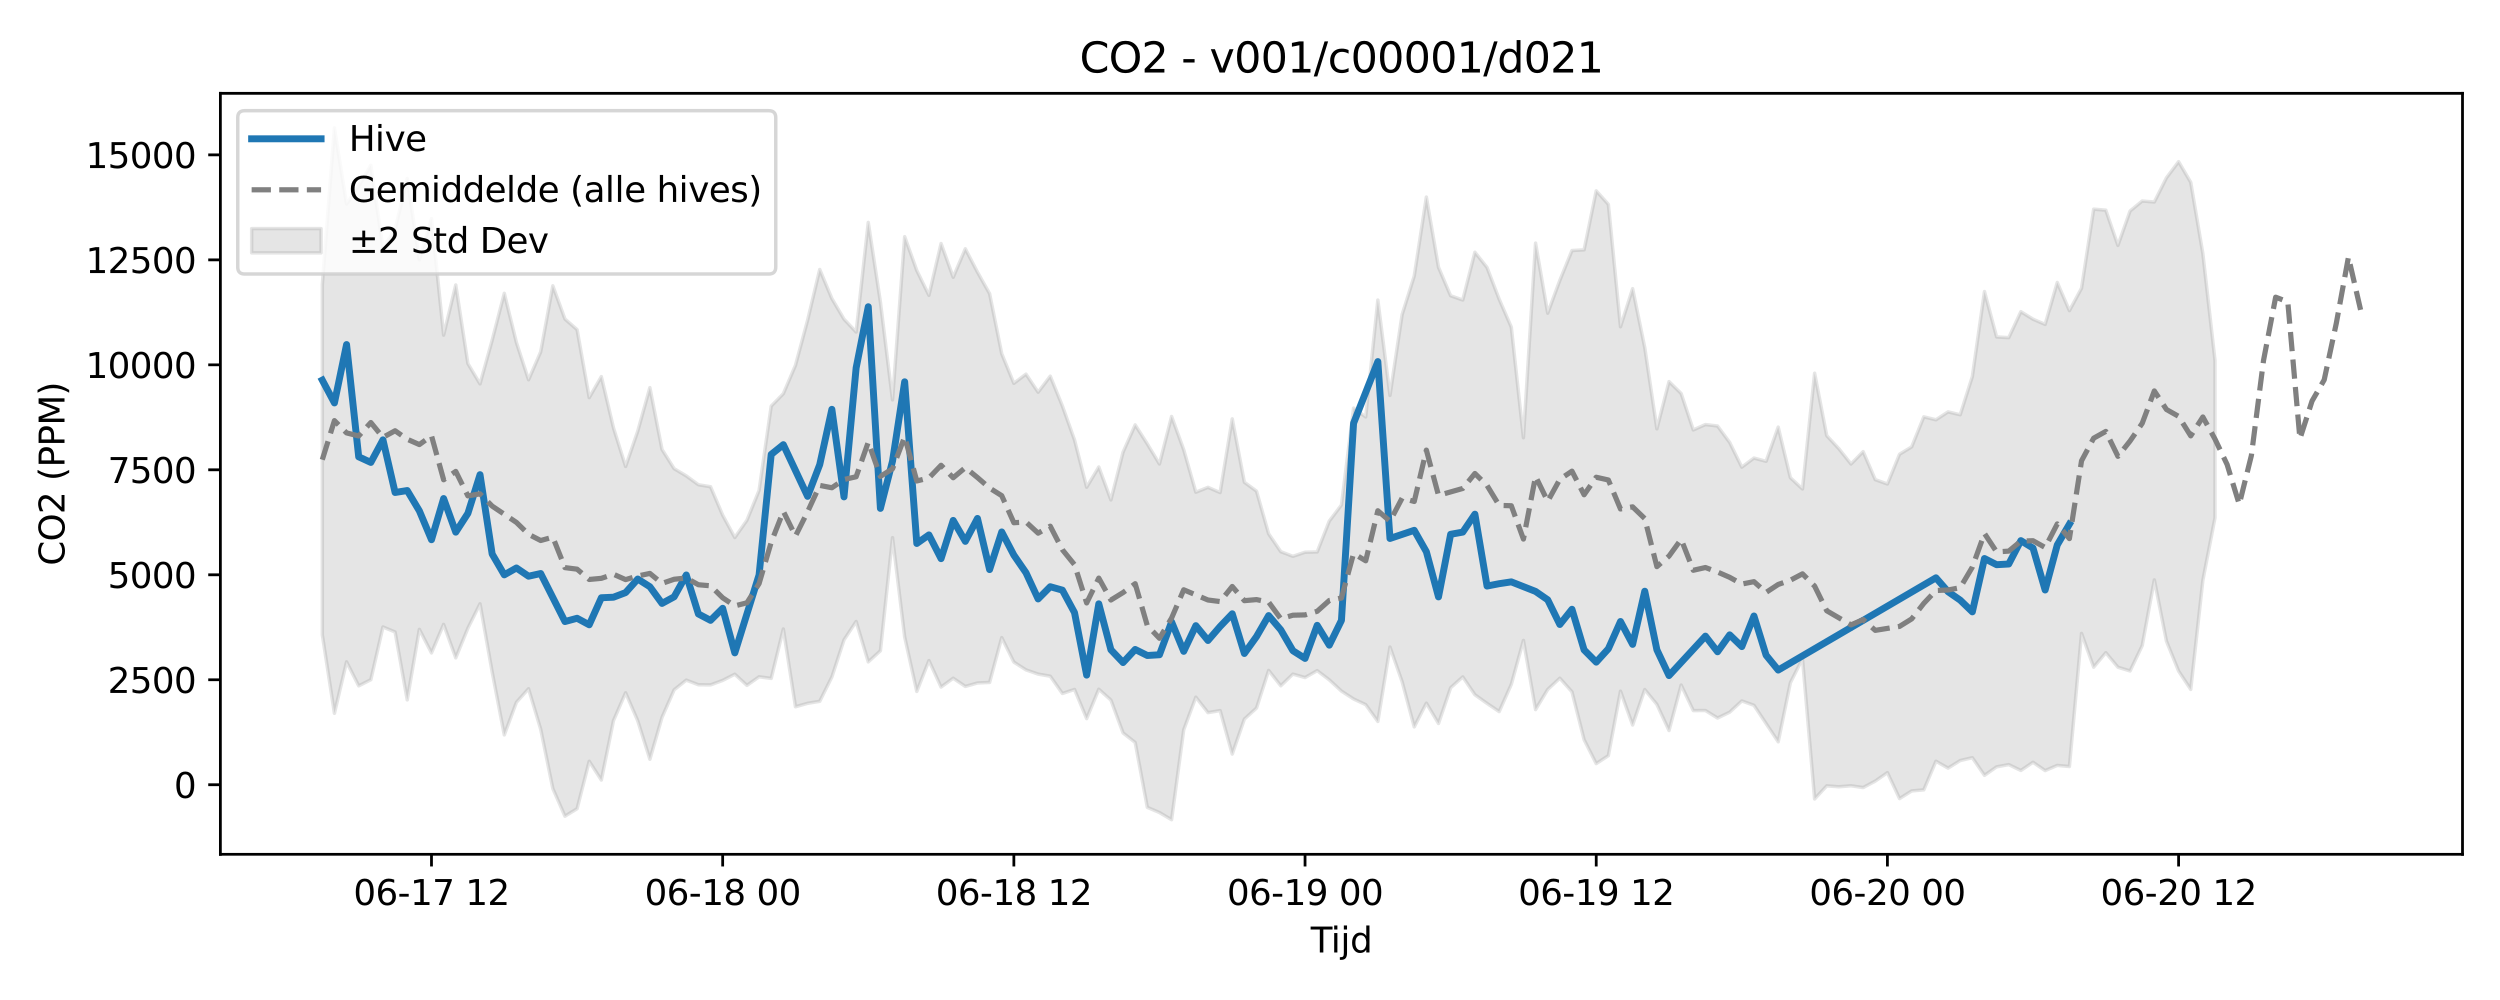 <?xml version="1.0" encoding="utf-8" standalone="no"?>
<!DOCTYPE svg PUBLIC "-//W3C//DTD SVG 1.1//EN"
  "http://www.w3.org/Graphics/SVG/1.1/DTD/svg11.dtd">
<svg xmlns:xlink="http://www.w3.org/1999/xlink" width="720pt" height="288pt" viewBox="0 0 720 288" xmlns="http://www.w3.org/2000/svg" version="1.1">
 <defs>
  <style type="text/css">*{stroke-linejoin: round; stroke-linecap: butt}</style>
 </defs>
 <g id="figure_1">
  <g id="patch_1">
   <path d="M 0 288 
L 720 288 
L 720 0 
L 0 0 
z
" style="fill: #ffffff"/>
  </g>
  <g id="axes_1">
   <g id="patch_2">
    <path d="M 63.47 246.04 
L 709.2 246.04 
L 709.2 26.88 
L 63.47 26.88 
z
" style="fill: #ffffff"/>
   </g>
   <g id="FillBetweenPolyCollection_1">
    <defs>
     <path id="m0291571380" d="M 92.821 -205.991 
L 92.821 -105.215 
L 96.316 -82.559 
L 99.81 -97.385 
L 103.304 -90.478 
L 106.798 -92.239 
L 110.292 -107.432 
L 113.787 -105.982 
L 117.281 -86.429 
L 120.775 -106.752 
L 124.269 -99.958 
L 127.763 -108.18 
L 131.258 -98.531 
L 134.752 -107.076 
L 138.246 -114.104 
L 141.74 -94.494 
L 145.235 -76.346 
L 148.729 -85.74 
L 152.223 -89.642 
L 155.717 -78 
L 159.211 -60.906 
L 162.706 -52.935 
L 166.2 -55.085 
L 169.694 -68.754 
L 173.188 -63.342 
L 176.682 -80.456 
L 180.177 -88.487 
L 183.671 -80.413 
L 187.165 -69.338 
L 190.659 -81.396 
L 194.153 -89.329 
L 197.648 -92.126 
L 201.142 -90.788 
L 204.636 -90.749 
L 208.13 -92.038 
L 211.625 -93.823 
L 215.119 -90.611 
L 218.613 -93.085 
L 222.107 -92.614 
L 225.601 -106.865 
L 229.096 -84.448 
L 232.59 -85.443 
L 236.084 -86.019 
L 239.578 -93.029 
L 243.072 -103.702 
L 246.567 -109.013 
L 250.061 -97.372 
L 253.555 -100.571 
L 257.049 -133.162 
L 260.543 -104.57 
L 264.038 -88.856 
L 267.532 -97.761 
L 271.026 -90.125 
L 274.52 -92.673 
L 278.014 -90.301 
L 281.509 -91.3 
L 285.003 -91.457 
L 288.497 -104.375 
L 291.991 -97.308 
L 295.486 -95.076 
L 298.98 -93.855 
L 302.474 -93.247 
L 305.968 -88.275 
L 309.462 -89.433 
L 312.957 -81.035 
L 316.451 -89.505 
L 319.945 -86.374 
L 323.439 -76.921 
L 326.933 -74.16 
L 330.428 -55.48 
L 333.922 -53.983 
L 337.416 -51.922 
L 340.91 -77.807 
L 344.404 -87.214 
L 347.899 -82.748 
L 351.393 -83.359 
L 354.887 -70.826 
L 358.381 -80.906 
L 361.876 -84.082 
L 365.37 -94.918 
L 368.864 -90.49 
L 372.358 -93.857 
L 375.852 -92.861 
L 379.347 -94.85 
L 382.841 -92.196 
L 386.335 -88.967 
L 389.829 -86.695 
L 393.323 -85.067 
L 396.818 -80.219 
L 400.312 -101.653 
L 403.806 -91.69 
L 407.3 -78.65 
L 410.794 -85.491 
L 414.289 -79.639 
L 417.783 -89.928 
L 421.277 -93.052 
L 424.771 -87.912 
L 428.266 -85.422 
L 431.76 -83.057 
L 435.254 -90.893 
L 438.748 -103.573 
L 442.242 -83.63 
L 445.737 -89.427 
L 449.231 -92.68 
L 452.725 -88.764 
L 456.219 -74.972 
L 459.713 -68.074 
L 463.208 -70.372 
L 466.702 -88.946 
L 470.196 -79.195 
L 473.69 -89.41 
L 477.184 -85.125 
L 480.679 -77.596 
L 484.173 -90.703 
L 487.667 -83.348 
L 491.161 -83.37 
L 494.656 -81.206 
L 498.15 -82.886 
L 501.644 -86.127 
L 505.138 -84.879 
L 508.632 -79.621 
L 512.127 -74.357 
L 515.621 -91.35 
L 519.115 -98.301 
L 522.609 -57.893 
L 526.103 -61.674 
L 529.598 -61.407 
L 533.092 -61.695 
L 536.586 -61.178 
L 540.08 -63.047 
L 543.574 -65.477 
L 547.069 -58.001 
L 550.563 -60.212 
L 554.057 -60.52 
L 557.551 -68.764 
L 561.045 -66.781 
L 564.54 -68.959 
L 568.034 -69.781 
L 571.528 -64.693 
L 575.022 -67.142 
L 578.517 -67.793 
L 582.011 -66.102 
L 585.505 -68.468 
L 588.999 -66.071 
L 592.493 -67.563 
L 595.988 -67.234 
L 599.482 -105.581 
L 602.976 -95.848 
L 606.47 -100.025 
L 609.964 -95.833 
L 613.459 -94.761 
L 616.953 -102.053 
L 620.447 -120.992 
L 623.941 -103.34 
L 627.435 -94.734 
L 630.93 -89.442 
L 634.424 -120.862 
L 637.918 -138.87 
L 637.918 -184.216 
L 637.918 -184.216 
L 634.424 -214.956 
L 630.93 -235.501 
L 627.435 -241.443 
L 623.941 -236.793 
L 620.447 -229.827 
L 616.953 -230.108 
L 613.459 -227.224 
L 609.964 -217.328 
L 606.47 -227.477 
L 602.976 -227.766 
L 599.482 -204.997 
L 595.988 -198.531 
L 592.493 -206.65 
L 588.999 -194.571 
L 585.505 -196.076 
L 582.011 -198.238 
L 578.517 -190.758 
L 575.022 -190.966 
L 571.528 -204.033 
L 568.034 -179.563 
L 564.54 -168.546 
L 561.045 -169.382 
L 557.551 -167.106 
L 554.057 -167.954 
L 550.563 -159.303 
L 547.069 -157.179 
L 543.574 -148.606 
L 540.08 -149.865 
L 536.586 -157.939 
L 533.092 -154.37 
L 529.598 -158.767 
L 526.103 -162.525 
L 522.609 -180.518 
L 519.115 -147.166 
L 515.621 -150.43 
L 512.127 -165.002 
L 508.632 -155.143 
L 505.138 -156.083 
L 501.644 -153.46 
L 498.15 -160.572 
L 494.656 -165.31 
L 491.161 -165.735 
L 487.667 -164.179 
L 484.173 -174.673 
L 480.679 -178.105 
L 477.184 -164.496 
L 473.69 -187.901 
L 470.196 -204.865 
L 466.702 -193.886 
L 463.208 -229.156 
L 459.713 -233.031 
L 456.219 -216.046 
L 452.725 -215.848 
L 449.231 -207.243 
L 445.737 -197.806 
L 442.242 -217.996 
L 438.748 -161.927 
L 435.254 -193.8 
L 431.76 -201.841 
L 428.266 -210.96 
L 424.771 -215.362 
L 421.277 -201.599 
L 417.783 -202.825 
L 414.289 -211.022 
L 410.794 -231.243 
L 407.3 -208.504 
L 403.806 -197.391 
L 400.312 -174.103 
L 396.818 -201.587 
L 393.323 -167.923 
L 389.829 -170.478 
L 386.335 -142.558 
L 382.841 -137.939 
L 379.347 -129.045 
L 375.852 -128.958 
L 372.358 -127.784 
L 368.864 -129.12 
L 365.37 -134.268 
L 361.876 -146.551 
L 358.381 -149.116 
L 354.887 -167.368 
L 351.393 -146.143 
L 347.899 -147.649 
L 344.404 -146.243 
L 340.91 -158.478 
L 337.416 -168.061 
L 333.922 -154.366 
L 330.428 -160.15 
L 326.933 -165.632 
L 323.439 -157.765 
L 319.945 -144.016 
L 316.451 -153.511 
L 312.957 -147.671 
L 309.462 -161.304 
L 305.968 -171.084 
L 302.474 -179.668 
L 298.98 -175.044 
L 295.486 -180.257 
L 291.991 -177.599 
L 288.497 -186.126 
L 285.003 -203.431 
L 281.509 -209.639 
L 278.014 -216.348 
L 274.52 -208.148 
L 271.026 -217.866 
L 267.532 -202.947 
L 264.038 -210.096 
L 260.543 -219.843 
L 257.049 -172.833 
L 253.555 -201.025 
L 250.061 -223.951 
L 246.567 -192.378 
L 243.072 -196.089 
L 239.578 -202.023 
L 236.084 -210.395 
L 232.59 -195.778 
L 229.096 -182.796 
L 225.601 -174.613 
L 222.107 -171.04 
L 218.613 -146.759 
L 215.119 -138.175 
L 211.625 -133.188 
L 208.13 -139.634 
L 204.636 -147.829 
L 201.142 -148.393 
L 197.648 -150.947 
L 194.153 -153.021 
L 190.659 -158.566 
L 187.165 -176.368 
L 183.671 -163.825 
L 180.177 -153.656 
L 176.682 -164.783 
L 173.188 -179.537 
L 169.694 -173.474 
L 166.2 -193.076 
L 162.706 -196.114 
L 159.211 -205.685 
L 155.717 -186.666 
L 152.223 -178.614 
L 148.729 -189.35 
L 145.235 -203.53 
L 141.74 -190.007 
L 138.246 -177.439 
L 134.752 -183.294 
L 131.258 -205.936 
L 127.763 -191.476 
L 124.269 -225.034 
L 120.775 -213.176 
L 117.281 -236.575 
L 113.787 -221.907 
L 110.292 -216.64 
L 106.798 -240.388 
L 103.304 -234.41 
L 99.81 -229.263 
L 96.316 -251.158 
L 92.821 -205.991 
z
" style="stroke: #808080; stroke-opacity: 0.2"/>
    </defs>
    <g clip-path="url(#pae2c2427a4)">
     <use xlink:href="#m0291571380" x="0" y="288" style="fill: #808080; fill-opacity: 0.2; stroke: #808080; stroke-opacity: 0.2"/>
    </g>
   </g>
   <g id="matplotlib.axis_1">
    <g id="xtick_1">
     <g id="line2d_1">
      <defs>
       <path id="m2acb371e62" d="M 0 0 
L 0 3.5 
" style="stroke: #000000; stroke-width: 0.8"/>
      </defs>
      <g>
       <use xlink:href="#m2acb371e62" x="124.269" y="246.04" style="stroke: #000000; stroke-width: 0.8"/>
      </g>
     </g>
     <g id="text_1">
      <!-- 06-17 12 -->
      <g transform="translate(101.789 260.638) scale(0.1 -0.1)">
       <defs>
        <path id="DejaVuSans-30" d="M 2034 4250 
Q 1547 4250 1301 3770 
Q 1056 3291 1056 2328 
Q 1056 1369 1301 889 
Q 1547 409 2034 409 
Q 2525 409 2770 889 
Q 3016 1369 3016 2328 
Q 3016 3291 2770 3770 
Q 2525 4250 2034 4250 
z
M 2034 4750 
Q 2819 4750 3233 4129 
Q 3647 3509 3647 2328 
Q 3647 1150 3233 529 
Q 2819 -91 2034 -91 
Q 1250 -91 836 529 
Q 422 1150 422 2328 
Q 422 3509 836 4129 
Q 1250 4750 2034 4750 
z
" transform="scale(0.016)"/>
        <path id="DejaVuSans-36" d="M 2113 2584 
Q 1688 2584 1439 2293 
Q 1191 2003 1191 1497 
Q 1191 994 1439 701 
Q 1688 409 2113 409 
Q 2538 409 2786 701 
Q 3034 994 3034 1497 
Q 3034 2003 2786 2293 
Q 2538 2584 2113 2584 
z
M 3366 4563 
L 3366 3988 
Q 3128 4100 2886 4159 
Q 2644 4219 2406 4219 
Q 1781 4219 1451 3797 
Q 1122 3375 1075 2522 
Q 1259 2794 1537 2939 
Q 1816 3084 2150 3084 
Q 2853 3084 3261 2657 
Q 3669 2231 3669 1497 
Q 3669 778 3244 343 
Q 2819 -91 2113 -91 
Q 1303 -91 875 529 
Q 447 1150 447 2328 
Q 447 3434 972 4092 
Q 1497 4750 2381 4750 
Q 2619 4750 2861 4703 
Q 3103 4656 3366 4563 
z
" transform="scale(0.016)"/>
        <path id="DejaVuSans-2d" d="M 313 2009 
L 1997 2009 
L 1997 1497 
L 313 1497 
L 313 2009 
z
" transform="scale(0.016)"/>
        <path id="DejaVuSans-31" d="M 794 531 
L 1825 531 
L 1825 4091 
L 703 3866 
L 703 4441 
L 1819 4666 
L 2450 4666 
L 2450 531 
L 3481 531 
L 3481 0 
L 794 0 
L 794 531 
z
" transform="scale(0.016)"/>
        <path id="DejaVuSans-37" d="M 525 4666 
L 3525 4666 
L 3525 4397 
L 1831 0 
L 1172 0 
L 2766 4134 
L 525 4134 
L 525 4666 
z
" transform="scale(0.016)"/>
        <path id="DejaVuSans-20" transform="scale(0.016)"/>
        <path id="DejaVuSans-32" d="M 1228 531 
L 3431 531 
L 3431 0 
L 469 0 
L 469 531 
Q 828 903 1448 1529 
Q 2069 2156 2228 2338 
Q 2531 2678 2651 2914 
Q 2772 3150 2772 3378 
Q 2772 3750 2511 3984 
Q 2250 4219 1831 4219 
Q 1534 4219 1204 4116 
Q 875 4013 500 3803 
L 500 4441 
Q 881 4594 1212 4672 
Q 1544 4750 1819 4750 
Q 2544 4750 2975 4387 
Q 3406 4025 3406 3419 
Q 3406 3131 3298 2873 
Q 3191 2616 2906 2266 
Q 2828 2175 2409 1742 
Q 1991 1309 1228 531 
z
" transform="scale(0.016)"/>
       </defs>
       <use xlink:href="#DejaVuSans-30"/>
       <use xlink:href="#DejaVuSans-36" transform="translate(63.623 0)"/>
       <use xlink:href="#DejaVuSans-2d" transform="translate(127.246 0)"/>
       <use xlink:href="#DejaVuSans-31" transform="translate(163.33 0)"/>
       <use xlink:href="#DejaVuSans-37" transform="translate(226.953 0)"/>
       <use xlink:href="#DejaVuSans-20" transform="translate(290.576 0)"/>
       <use xlink:href="#DejaVuSans-31" transform="translate(322.363 0)"/>
       <use xlink:href="#DejaVuSans-32" transform="translate(385.986 0)"/>
      </g>
     </g>
    </g>
    <g id="xtick_2">
     <g id="line2d_2">
      <g>
       <use xlink:href="#m2acb371e62" x="208.13" y="246.04" style="stroke: #000000; stroke-width: 0.8"/>
      </g>
     </g>
     <g id="text_2">
      <!-- 06-18 00 -->
      <g transform="translate(185.65 260.638) scale(0.1 -0.1)">
       <defs>
        <path id="DejaVuSans-38" d="M 2034 2216 
Q 1584 2216 1326 1975 
Q 1069 1734 1069 1313 
Q 1069 891 1326 650 
Q 1584 409 2034 409 
Q 2484 409 2743 651 
Q 3003 894 3003 1313 
Q 3003 1734 2745 1975 
Q 2488 2216 2034 2216 
z
M 1403 2484 
Q 997 2584 770 2862 
Q 544 3141 544 3541 
Q 544 4100 942 4425 
Q 1341 4750 2034 4750 
Q 2731 4750 3128 4425 
Q 3525 4100 3525 3541 
Q 3525 3141 3298 2862 
Q 3072 2584 2669 2484 
Q 3125 2378 3379 2068 
Q 3634 1759 3634 1313 
Q 3634 634 3220 271 
Q 2806 -91 2034 -91 
Q 1263 -91 848 271 
Q 434 634 434 1313 
Q 434 1759 690 2068 
Q 947 2378 1403 2484 
z
M 1172 3481 
Q 1172 3119 1398 2916 
Q 1625 2713 2034 2713 
Q 2441 2713 2670 2916 
Q 2900 3119 2900 3481 
Q 2900 3844 2670 4047 
Q 2441 4250 2034 4250 
Q 1625 4250 1398 4047 
Q 1172 3844 1172 3481 
z
" transform="scale(0.016)"/>
       </defs>
       <use xlink:href="#DejaVuSans-30"/>
       <use xlink:href="#DejaVuSans-36" transform="translate(63.623 0)"/>
       <use xlink:href="#DejaVuSans-2d" transform="translate(127.246 0)"/>
       <use xlink:href="#DejaVuSans-31" transform="translate(163.33 0)"/>
       <use xlink:href="#DejaVuSans-38" transform="translate(226.953 0)"/>
       <use xlink:href="#DejaVuSans-20" transform="translate(290.576 0)"/>
       <use xlink:href="#DejaVuSans-30" transform="translate(322.363 0)"/>
       <use xlink:href="#DejaVuSans-30" transform="translate(385.986 0)"/>
      </g>
     </g>
    </g>
    <g id="xtick_3">
     <g id="line2d_3">
      <g>
       <use xlink:href="#m2acb371e62" x="291.991" y="246.04" style="stroke: #000000; stroke-width: 0.8"/>
      </g>
     </g>
     <g id="text_3">
      <!-- 06-18 12 -->
      <g transform="translate(269.511 260.638) scale(0.1 -0.1)">
       <use xlink:href="#DejaVuSans-30"/>
       <use xlink:href="#DejaVuSans-36" transform="translate(63.623 0)"/>
       <use xlink:href="#DejaVuSans-2d" transform="translate(127.246 0)"/>
       <use xlink:href="#DejaVuSans-31" transform="translate(163.33 0)"/>
       <use xlink:href="#DejaVuSans-38" transform="translate(226.953 0)"/>
       <use xlink:href="#DejaVuSans-20" transform="translate(290.576 0)"/>
       <use xlink:href="#DejaVuSans-31" transform="translate(322.363 0)"/>
       <use xlink:href="#DejaVuSans-32" transform="translate(385.986 0)"/>
      </g>
     </g>
    </g>
    <g id="xtick_4">
     <g id="line2d_4">
      <g>
       <use xlink:href="#m2acb371e62" x="375.852" y="246.04" style="stroke: #000000; stroke-width: 0.8"/>
      </g>
     </g>
     <g id="text_4">
      <!-- 06-19 00 -->
      <g transform="translate(353.372 260.638) scale(0.1 -0.1)">
       <defs>
        <path id="DejaVuSans-39" d="M 703 97 
L 703 672 
Q 941 559 1184 500 
Q 1428 441 1663 441 
Q 2288 441 2617 861 
Q 2947 1281 2994 2138 
Q 2813 1869 2534 1725 
Q 2256 1581 1919 1581 
Q 1219 1581 811 2004 
Q 403 2428 403 3163 
Q 403 3881 828 4315 
Q 1253 4750 1959 4750 
Q 2769 4750 3195 4129 
Q 3622 3509 3622 2328 
Q 3622 1225 3098 567 
Q 2575 -91 1691 -91 
Q 1453 -91 1209 -44 
Q 966 3 703 97 
z
M 1959 2075 
Q 2384 2075 2632 2365 
Q 2881 2656 2881 3163 
Q 2881 3666 2632 3958 
Q 2384 4250 1959 4250 
Q 1534 4250 1286 3958 
Q 1038 3666 1038 3163 
Q 1038 2656 1286 2365 
Q 1534 2075 1959 2075 
z
" transform="scale(0.016)"/>
       </defs>
       <use xlink:href="#DejaVuSans-30"/>
       <use xlink:href="#DejaVuSans-36" transform="translate(63.623 0)"/>
       <use xlink:href="#DejaVuSans-2d" transform="translate(127.246 0)"/>
       <use xlink:href="#DejaVuSans-31" transform="translate(163.33 0)"/>
       <use xlink:href="#DejaVuSans-39" transform="translate(226.953 0)"/>
       <use xlink:href="#DejaVuSans-20" transform="translate(290.576 0)"/>
       <use xlink:href="#DejaVuSans-30" transform="translate(322.363 0)"/>
       <use xlink:href="#DejaVuSans-30" transform="translate(385.986 0)"/>
      </g>
     </g>
    </g>
    <g id="xtick_5">
     <g id="line2d_5">
      <g>
       <use xlink:href="#m2acb371e62" x="459.713" y="246.04" style="stroke: #000000; stroke-width: 0.8"/>
      </g>
     </g>
     <g id="text_5">
      <!-- 06-19 12 -->
      <g transform="translate(437.233 260.638) scale(0.1 -0.1)">
       <use xlink:href="#DejaVuSans-30"/>
       <use xlink:href="#DejaVuSans-36" transform="translate(63.623 0)"/>
       <use xlink:href="#DejaVuSans-2d" transform="translate(127.246 0)"/>
       <use xlink:href="#DejaVuSans-31" transform="translate(163.33 0)"/>
       <use xlink:href="#DejaVuSans-39" transform="translate(226.953 0)"/>
       <use xlink:href="#DejaVuSans-20" transform="translate(290.576 0)"/>
       <use xlink:href="#DejaVuSans-31" transform="translate(322.363 0)"/>
       <use xlink:href="#DejaVuSans-32" transform="translate(385.986 0)"/>
      </g>
     </g>
    </g>
    <g id="xtick_6">
     <g id="line2d_6">
      <g>
       <use xlink:href="#m2acb371e62" x="543.574" y="246.04" style="stroke: #000000; stroke-width: 0.8"/>
      </g>
     </g>
     <g id="text_6">
      <!-- 06-20 00 -->
      <g transform="translate(521.094 260.638) scale(0.1 -0.1)">
       <use xlink:href="#DejaVuSans-30"/>
       <use xlink:href="#DejaVuSans-36" transform="translate(63.623 0)"/>
       <use xlink:href="#DejaVuSans-2d" transform="translate(127.246 0)"/>
       <use xlink:href="#DejaVuSans-32" transform="translate(163.33 0)"/>
       <use xlink:href="#DejaVuSans-30" transform="translate(226.953 0)"/>
       <use xlink:href="#DejaVuSans-20" transform="translate(290.576 0)"/>
       <use xlink:href="#DejaVuSans-30" transform="translate(322.363 0)"/>
       <use xlink:href="#DejaVuSans-30" transform="translate(385.986 0)"/>
      </g>
     </g>
    </g>
    <g id="xtick_7">
     <g id="line2d_7">
      <g>
       <use xlink:href="#m2acb371e62" x="627.435" y="246.04" style="stroke: #000000; stroke-width: 0.8"/>
      </g>
     </g>
     <g id="text_7">
      <!-- 06-20 12 -->
      <g transform="translate(604.955 260.638) scale(0.1 -0.1)">
       <use xlink:href="#DejaVuSans-30"/>
       <use xlink:href="#DejaVuSans-36" transform="translate(63.623 0)"/>
       <use xlink:href="#DejaVuSans-2d" transform="translate(127.246 0)"/>
       <use xlink:href="#DejaVuSans-32" transform="translate(163.33 0)"/>
       <use xlink:href="#DejaVuSans-30" transform="translate(226.953 0)"/>
       <use xlink:href="#DejaVuSans-20" transform="translate(290.576 0)"/>
       <use xlink:href="#DejaVuSans-31" transform="translate(322.363 0)"/>
       <use xlink:href="#DejaVuSans-32" transform="translate(385.986 0)"/>
      </g>
     </g>
    </g>
    <g id="text_8">
     <!-- Tijd -->
     <g transform="translate(377.485 274.317) scale(0.1 -0.1)">
      <defs>
       <path id="DejaVuSans-54" d="M -19 4666 
L 3928 4666 
L 3928 4134 
L 2272 4134 
L 2272 0 
L 1638 0 
L 1638 4134 
L -19 4134 
L -19 4666 
z
" transform="scale(0.016)"/>
       <path id="DejaVuSans-69" d="M 603 3500 
L 1178 3500 
L 1178 0 
L 603 0 
L 603 3500 
z
M 603 4863 
L 1178 4863 
L 1178 4134 
L 603 4134 
L 603 4863 
z
" transform="scale(0.016)"/>
       <path id="DejaVuSans-6a" d="M 603 3500 
L 1178 3500 
L 1178 -63 
Q 1178 -731 923 -1031 
Q 669 -1331 103 -1331 
L -116 -1331 
L -116 -844 
L 38 -844 
Q 366 -844 484 -692 
Q 603 -541 603 -63 
L 603 3500 
z
M 603 4863 
L 1178 4863 
L 1178 4134 
L 603 4134 
L 603 4863 
z
" transform="scale(0.016)"/>
       <path id="DejaVuSans-64" d="M 2906 2969 
L 2906 4863 
L 3481 4863 
L 3481 0 
L 2906 0 
L 2906 525 
Q 2725 213 2448 61 
Q 2172 -91 1784 -91 
Q 1150 -91 751 415 
Q 353 922 353 1747 
Q 353 2572 751 3078 
Q 1150 3584 1784 3584 
Q 2172 3584 2448 3432 
Q 2725 3281 2906 2969 
z
M 947 1747 
Q 947 1113 1208 752 
Q 1469 391 1925 391 
Q 2381 391 2643 752 
Q 2906 1113 2906 1747 
Q 2906 2381 2643 2742 
Q 2381 3103 1925 3103 
Q 1469 3103 1208 2742 
Q 947 2381 947 1747 
z
" transform="scale(0.016)"/>
      </defs>
      <use xlink:href="#DejaVuSans-54"/>
      <use xlink:href="#DejaVuSans-69" transform="translate(57.959 0)"/>
      <use xlink:href="#DejaVuSans-6a" transform="translate(85.742 0)"/>
      <use xlink:href="#DejaVuSans-64" transform="translate(113.525 0)"/>
     </g>
    </g>
   </g>
   <g id="matplotlib.axis_2">
    <g id="ytick_1">
     <g id="line2d_8">
      <defs>
       <path id="m490b3593af" d="M 0 0 
L -3.5 0 
" style="stroke: #000000; stroke-width: 0.8"/>
      </defs>
      <g>
       <use xlink:href="#m490b3593af" x="63.47" y="226.008" style="stroke: #000000; stroke-width: 0.8"/>
      </g>
     </g>
     <g id="text_9">
      <!-- 0 -->
      <g transform="translate(50.108 229.807) scale(0.1 -0.1)">
       <use xlink:href="#DejaVuSans-30"/>
      </g>
     </g>
    </g>
    <g id="ytick_2">
     <g id="line2d_9">
      <g>
       <use xlink:href="#m490b3593af" x="63.47" y="195.773" style="stroke: #000000; stroke-width: 0.8"/>
      </g>
     </g>
     <g id="text_10">
      <!-- 2500 -->
      <g transform="translate(31.02 199.573) scale(0.1 -0.1)">
       <defs>
        <path id="DejaVuSans-35" d="M 691 4666 
L 3169 4666 
L 3169 4134 
L 1269 4134 
L 1269 2991 
Q 1406 3038 1543 3061 
Q 1681 3084 1819 3084 
Q 2600 3084 3056 2656 
Q 3513 2228 3513 1497 
Q 3513 744 3044 326 
Q 2575 -91 1722 -91 
Q 1428 -91 1123 -41 
Q 819 9 494 109 
L 494 744 
Q 775 591 1075 516 
Q 1375 441 1709 441 
Q 2250 441 2565 725 
Q 2881 1009 2881 1497 
Q 2881 1984 2565 2268 
Q 2250 2553 1709 2553 
Q 1456 2553 1204 2497 
Q 953 2441 691 2322 
L 691 4666 
z
" transform="scale(0.016)"/>
       </defs>
       <use xlink:href="#DejaVuSans-32"/>
       <use xlink:href="#DejaVuSans-35" transform="translate(63.623 0)"/>
       <use xlink:href="#DejaVuSans-30" transform="translate(127.246 0)"/>
       <use xlink:href="#DejaVuSans-30" transform="translate(190.869 0)"/>
      </g>
     </g>
    </g>
    <g id="ytick_3">
     <g id="line2d_10">
      <g>
       <use xlink:href="#m490b3593af" x="63.47" y="165.539" style="stroke: #000000; stroke-width: 0.8"/>
      </g>
     </g>
     <g id="text_11">
      <!-- 5000 -->
      <g transform="translate(31.02 169.338) scale(0.1 -0.1)">
       <use xlink:href="#DejaVuSans-35"/>
       <use xlink:href="#DejaVuSans-30" transform="translate(63.623 0)"/>
       <use xlink:href="#DejaVuSans-30" transform="translate(127.246 0)"/>
       <use xlink:href="#DejaVuSans-30" transform="translate(190.869 0)"/>
      </g>
     </g>
    </g>
    <g id="ytick_4">
     <g id="line2d_11">
      <g>
       <use xlink:href="#m490b3593af" x="63.47" y="135.305" style="stroke: #000000; stroke-width: 0.8"/>
      </g>
     </g>
     <g id="text_12">
      <!-- 7500 -->
      <g transform="translate(31.02 139.104) scale(0.1 -0.1)">
       <use xlink:href="#DejaVuSans-37"/>
       <use xlink:href="#DejaVuSans-35" transform="translate(63.623 0)"/>
       <use xlink:href="#DejaVuSans-30" transform="translate(127.246 0)"/>
       <use xlink:href="#DejaVuSans-30" transform="translate(190.869 0)"/>
      </g>
     </g>
    </g>
    <g id="ytick_5">
     <g id="line2d_12">
      <g>
       <use xlink:href="#m490b3593af" x="63.47" y="105.07" style="stroke: #000000; stroke-width: 0.8"/>
      </g>
     </g>
     <g id="text_13">
      <!-- 10000 -->
      <g transform="translate(24.657 108.87) scale(0.1 -0.1)">
       <use xlink:href="#DejaVuSans-31"/>
       <use xlink:href="#DejaVuSans-30" transform="translate(63.623 0)"/>
       <use xlink:href="#DejaVuSans-30" transform="translate(127.246 0)"/>
       <use xlink:href="#DejaVuSans-30" transform="translate(190.869 0)"/>
       <use xlink:href="#DejaVuSans-30" transform="translate(254.492 0)"/>
      </g>
     </g>
    </g>
    <g id="ytick_6">
     <g id="line2d_13">
      <g>
       <use xlink:href="#m490b3593af" x="63.47" y="74.836" style="stroke: #000000; stroke-width: 0.8"/>
      </g>
     </g>
     <g id="text_14">
      <!-- 12500 -->
      <g transform="translate(24.657 78.635) scale(0.1 -0.1)">
       <use xlink:href="#DejaVuSans-31"/>
       <use xlink:href="#DejaVuSans-32" transform="translate(63.623 0)"/>
       <use xlink:href="#DejaVuSans-35" transform="translate(127.246 0)"/>
       <use xlink:href="#DejaVuSans-30" transform="translate(190.869 0)"/>
       <use xlink:href="#DejaVuSans-30" transform="translate(254.492 0)"/>
      </g>
     </g>
    </g>
    <g id="ytick_7">
     <g id="line2d_14">
      <g>
       <use xlink:href="#m490b3593af" x="63.47" y="44.602" style="stroke: #000000; stroke-width: 0.8"/>
      </g>
     </g>
     <g id="text_15">
      <!-- 15000 -->
      <g transform="translate(24.657 48.401) scale(0.1 -0.1)">
       <use xlink:href="#DejaVuSans-31"/>
       <use xlink:href="#DejaVuSans-35" transform="translate(63.623 0)"/>
       <use xlink:href="#DejaVuSans-30" transform="translate(127.246 0)"/>
       <use xlink:href="#DejaVuSans-30" transform="translate(190.869 0)"/>
       <use xlink:href="#DejaVuSans-30" transform="translate(254.492 0)"/>
      </g>
     </g>
    </g>
    <g id="text_16">
     <!-- CO2 (PPM) -->
     <g transform="translate(18.578 162.903) rotate(-90) scale(0.1 -0.1)">
      <defs>
       <path id="DejaVuSans-43" d="M 4122 4306 
L 4122 3641 
Q 3803 3938 3442 4084 
Q 3081 4231 2675 4231 
Q 1875 4231 1450 3742 
Q 1025 3253 1025 2328 
Q 1025 1406 1450 917 
Q 1875 428 2675 428 
Q 3081 428 3442 575 
Q 3803 722 4122 1019 
L 4122 359 
Q 3791 134 3420 21 
Q 3050 -91 2638 -91 
Q 1578 -91 968 557 
Q 359 1206 359 2328 
Q 359 3453 968 4101 
Q 1578 4750 2638 4750 
Q 3056 4750 3426 4639 
Q 3797 4528 4122 4306 
z
" transform="scale(0.016)"/>
       <path id="DejaVuSans-4f" d="M 2522 4238 
Q 1834 4238 1429 3725 
Q 1025 3213 1025 2328 
Q 1025 1447 1429 934 
Q 1834 422 2522 422 
Q 3209 422 3611 934 
Q 4013 1447 4013 2328 
Q 4013 3213 3611 3725 
Q 3209 4238 2522 4238 
z
M 2522 4750 
Q 3503 4750 4090 4092 
Q 4678 3434 4678 2328 
Q 4678 1225 4090 567 
Q 3503 -91 2522 -91 
Q 1538 -91 948 565 
Q 359 1222 359 2328 
Q 359 3434 948 4092 
Q 1538 4750 2522 4750 
z
" transform="scale(0.016)"/>
       <path id="DejaVuSans-28" d="M 1984 4856 
Q 1566 4138 1362 3434 
Q 1159 2731 1159 2009 
Q 1159 1288 1364 580 
Q 1569 -128 1984 -844 
L 1484 -844 
Q 1016 -109 783 600 
Q 550 1309 550 2009 
Q 550 2706 781 3412 
Q 1013 4119 1484 4856 
L 1984 4856 
z
" transform="scale(0.016)"/>
       <path id="DejaVuSans-50" d="M 1259 4147 
L 1259 2394 
L 2053 2394 
Q 2494 2394 2734 2622 
Q 2975 2850 2975 3272 
Q 2975 3691 2734 3919 
Q 2494 4147 2053 4147 
L 1259 4147 
z
M 628 4666 
L 2053 4666 
Q 2838 4666 3239 4311 
Q 3641 3956 3641 3272 
Q 3641 2581 3239 2228 
Q 2838 1875 2053 1875 
L 1259 1875 
L 1259 0 
L 628 0 
L 628 4666 
z
" transform="scale(0.016)"/>
       <path id="DejaVuSans-4d" d="M 628 4666 
L 1569 4666 
L 2759 1491 
L 3956 4666 
L 4897 4666 
L 4897 0 
L 4281 0 
L 4281 4097 
L 3078 897 
L 2444 897 
L 1241 4097 
L 1241 0 
L 628 0 
L 628 4666 
z
" transform="scale(0.016)"/>
       <path id="DejaVuSans-29" d="M 513 4856 
L 1013 4856 
Q 1481 4119 1714 3412 
Q 1947 2706 1947 2009 
Q 1947 1309 1714 600 
Q 1481 -109 1013 -844 
L 513 -844 
Q 928 -128 1133 580 
Q 1338 1288 1338 2009 
Q 1338 2731 1133 3434 
Q 928 4138 513 4856 
z
" transform="scale(0.016)"/>
      </defs>
      <use xlink:href="#DejaVuSans-43"/>
      <use xlink:href="#DejaVuSans-4f" transform="translate(69.824 0)"/>
      <use xlink:href="#DejaVuSans-32" transform="translate(148.535 0)"/>
      <use xlink:href="#DejaVuSans-20" transform="translate(212.158 0)"/>
      <use xlink:href="#DejaVuSans-28" transform="translate(243.945 0)"/>
      <use xlink:href="#DejaVuSans-50" transform="translate(282.959 0)"/>
      <use xlink:href="#DejaVuSans-50" transform="translate(343.262 0)"/>
      <use xlink:href="#DejaVuSans-4d" transform="translate(403.564 0)"/>
      <use xlink:href="#DejaVuSans-29" transform="translate(489.844 0)"/>
     </g>
    </g>
   </g>
   <g id="line2d_15">
    <path d="M 92.821 109.485 
L 96.316 116.039 
L 99.81 99.235 
L 103.304 131.568 
L 106.798 133.176 
L 110.292 126.678 
L 113.787 141.835 
L 117.281 141.275 
L 120.775 147.128 
L 124.269 155.437 
L 127.763 143.583 
L 131.258 153.26 
L 134.752 147.854 
L 138.246 136.708 
L 141.74 159.557 
L 145.235 165.555 
L 148.729 163.576 
L 152.223 165.95 
L 155.717 165.176 
L 162.706 179.007 
L 166.2 178.062 
L 169.694 179.939 
L 173.188 172.15 
L 176.682 171.997 
L 180.177 170.667 
L 183.671 166.761 
L 187.165 168.982 
L 190.659 173.783 
L 194.153 171.884 
L 197.648 165.595 
L 201.142 176.823 
L 204.636 178.661 
L 208.13 175.19 
L 211.625 188.021 
L 218.613 165.587 
L 222.107 130.87 
L 225.601 128.067 
L 232.59 142.952 
L 236.084 133.805 
L 239.578 117.89 
L 243.072 143.101 
L 246.567 105.953 
L 250.061 88.345 
L 253.555 146.415 
L 257.049 132.801 
L 260.543 109.964 
L 264.038 156.517 
L 267.532 154.054 
L 271.026 160.889 
L 274.52 149.884 
L 278.014 155.912 
L 281.509 149.315 
L 285.003 164.039 
L 288.497 153.203 
L 291.991 159.873 
L 295.486 164.952 
L 298.98 172.493 
L 302.474 168.974 
L 305.968 169.961 
L 309.462 176.436 
L 312.957 194.431 
L 316.451 173.904 
L 319.945 187.138 
L 323.439 190.815 
L 326.933 187.046 
L 330.428 188.783 
L 333.922 188.57 
L 337.416 179.12 
L 340.91 187.586 
L 344.404 180.191 
L 347.899 184.462 
L 351.393 180.422 
L 354.887 176.77 
L 358.381 188.203 
L 361.876 183.333 
L 365.37 177.29 
L 368.864 181.402 
L 372.358 187.409 
L 375.852 189.626 
L 379.347 180.096 
L 382.841 185.808 
L 386.335 178.673 
L 389.829 121.889 
L 396.818 104.139 
L 400.312 155.078 
L 407.3 152.732 
L 410.794 158.904 
L 414.289 171.906 
L 417.783 153.878 
L 421.277 153.246 
L 424.771 148.088 
L 428.266 168.784 
L 431.76 168.103 
L 435.254 167.575 
L 442.242 170.328 
L 445.737 172.741 
L 449.231 179.85 
L 452.725 175.474 
L 456.219 187.175 
L 459.713 190.694 
L 463.208 186.852 
L 466.702 178.993 
L 470.196 185.578 
L 473.69 170.276 
L 477.184 187.151 
L 480.679 194.564 
L 491.161 183.208 
L 494.656 187.711 
L 498.15 182.839 
L 501.644 186.219 
L 505.138 177.409 
L 508.632 188.693 
L 512.127 192.98 
L 557.551 166.41 
L 561.045 170.413 
L 564.54 172.838 
L 568.034 176.212 
L 571.528 160.855 
L 575.022 162.633 
L 578.517 162.437 
L 582.011 155.701 
L 585.505 157.847 
L 588.999 169.917 
L 592.493 156.94 
L 595.988 150.966 
L 595.988 150.966 
" clip-path="url(#pae2c2427a4)" style="fill: none; stroke: #1f77b4; stroke-width: 2; stroke-linecap: square"/>
   </g>
   <g id="line2d_16">
    <path d="M 92.821 132.397 
L 96.316 121.141 
L 99.81 124.676 
L 103.304 125.556 
L 106.798 121.687 
L 110.292 125.964 
L 113.787 124.056 
L 117.281 126.498 
L 120.775 128.036 
L 124.269 125.504 
L 127.763 138.172 
L 131.258 135.767 
L 134.752 142.815 
L 138.246 142.229 
L 141.74 145.749 
L 148.729 150.455 
L 152.223 153.872 
L 155.717 155.667 
L 159.211 154.704 
L 162.706 163.476 
L 166.2 163.919 
L 169.694 166.886 
L 173.188 166.56 
L 176.682 165.381 
L 180.177 166.929 
L 183.671 165.881 
L 187.165 165.147 
L 190.659 168.019 
L 194.153 166.825 
L 197.648 166.463 
L 201.142 168.409 
L 204.636 168.711 
L 208.13 172.164 
L 211.625 174.495 
L 215.119 173.607 
L 218.613 168.078 
L 222.107 156.173 
L 225.601 147.261 
L 229.096 154.378 
L 232.59 147.389 
L 236.084 139.793 
L 239.578 140.474 
L 243.072 138.104 
L 246.567 137.305 
L 250.061 127.338 
L 253.555 137.202 
L 257.049 135.002 
L 260.543 125.793 
L 264.038 138.524 
L 267.532 137.646 
L 271.026 134.004 
L 274.52 137.589 
L 278.014 134.676 
L 281.509 137.53 
L 285.003 140.556 
L 288.497 142.75 
L 291.991 150.546 
L 295.486 150.333 
L 298.98 153.551 
L 302.474 151.542 
L 305.968 158.321 
L 309.462 162.632 
L 312.957 173.647 
L 316.451 166.492 
L 319.945 172.805 
L 323.439 170.657 
L 326.933 168.104 
L 330.428 180.185 
L 333.922 183.826 
L 337.416 178.008 
L 340.91 169.858 
L 347.899 172.802 
L 351.393 173.249 
L 354.887 168.903 
L 358.381 172.989 
L 361.876 172.684 
L 365.37 173.407 
L 368.864 178.195 
L 372.358 177.18 
L 375.852 177.091 
L 379.347 176.053 
L 382.841 172.932 
L 386.335 172.238 
L 389.829 159.413 
L 393.323 161.505 
L 396.818 147.097 
L 400.312 150.122 
L 403.806 143.46 
L 407.3 144.423 
L 410.794 129.633 
L 414.289 142.669 
L 421.277 140.675 
L 424.771 136.363 
L 428.266 139.809 
L 431.76 145.551 
L 435.254 145.653 
L 438.748 155.25 
L 442.242 137.187 
L 445.737 144.383 
L 449.231 138.038 
L 452.725 135.694 
L 456.219 142.491 
L 459.713 137.447 
L 463.208 138.236 
L 466.702 146.584 
L 470.196 145.97 
L 473.69 149.345 
L 477.184 163.19 
L 480.679 160.149 
L 484.173 155.312 
L 487.667 164.237 
L 491.161 163.447 
L 494.656 164.742 
L 498.15 166.271 
L 501.644 168.207 
L 505.138 167.519 
L 508.632 170.618 
L 512.127 168.321 
L 515.621 167.11 
L 519.115 165.267 
L 522.609 168.794 
L 526.103 175.9 
L 533.092 179.968 
L 536.586 178.442 
L 540.08 181.544 
L 547.069 180.41 
L 550.563 178.243 
L 554.057 173.763 
L 557.551 170.065 
L 561.045 169.918 
L 564.54 169.248 
L 568.034 163.328 
L 571.528 153.637 
L 575.022 158.946 
L 578.517 158.725 
L 582.011 155.83 
L 585.505 155.728 
L 588.999 157.679 
L 592.493 150.894 
L 595.988 155.118 
L 599.482 132.711 
L 602.976 126.193 
L 606.47 124.249 
L 609.964 131.42 
L 613.459 127.007 
L 616.953 121.919 
L 620.447 112.59 
L 623.941 117.934 
L 627.435 119.911 
L 630.93 125.529 
L 634.424 120.091 
L 637.918 126.457 
L 641.412 133.785 
L 644.907 145.252 
L 648.401 131.181 
L 651.895 103.805 
L 655.389 85.591 
L 658.883 86.93 
L 662.378 126.371 
L 665.872 115.487 
L 669.366 109.408 
L 672.86 93.077 
L 676.354 74.05 
L 679.849 89.248 
L 679.849 89.248 
" clip-path="url(#pae2c2427a4)" style="fill: none; stroke-dasharray: 5.55,2.4; stroke-dashoffset: 0; stroke: #808080; stroke-width: 1.5"/>
   </g>
   <g id="patch_3">
    <path d="M 63.47 246.04 
L 63.47 26.88 
" style="fill: none; stroke: #000000; stroke-width: 0.8; stroke-linejoin: miter; stroke-linecap: square"/>
   </g>
   <g id="patch_4">
    <path d="M 709.2 246.04 
L 709.2 26.88 
" style="fill: none; stroke: #000000; stroke-width: 0.8; stroke-linejoin: miter; stroke-linecap: square"/>
   </g>
   <g id="patch_5">
    <path d="M 63.47 246.04 
L 709.2 246.04 
" style="fill: none; stroke: #000000; stroke-width: 0.8; stroke-linejoin: miter; stroke-linecap: square"/>
   </g>
   <g id="patch_6">
    <path d="M 63.47 26.88 
L 709.2 26.88 
" style="fill: none; stroke: #000000; stroke-width: 0.8; stroke-linejoin: miter; stroke-linecap: square"/>
   </g>
   <g id="text_17">
    <!-- CO2 - v001/c00001/d021 -->
    <g transform="translate(310.932 20.88) scale(0.12 -0.12)">
     <defs>
      <path id="DejaVuSans-76" d="M 191 3500 
L 800 3500 
L 1894 563 
L 2988 3500 
L 3597 3500 
L 2284 0 
L 1503 0 
L 191 3500 
z
" transform="scale(0.016)"/>
      <path id="DejaVuSans-2f" d="M 1625 4666 
L 2156 4666 
L 531 -594 
L 0 -594 
L 1625 4666 
z
" transform="scale(0.016)"/>
      <path id="DejaVuSans-63" d="M 3122 3366 
L 3122 2828 
Q 2878 2963 2633 3030 
Q 2388 3097 2138 3097 
Q 1578 3097 1268 2742 
Q 959 2388 959 1747 
Q 959 1106 1268 751 
Q 1578 397 2138 397 
Q 2388 397 2633 464 
Q 2878 531 3122 666 
L 3122 134 
Q 2881 22 2623 -34 
Q 2366 -91 2075 -91 
Q 1284 -91 818 406 
Q 353 903 353 1747 
Q 353 2603 823 3093 
Q 1294 3584 2113 3584 
Q 2378 3584 2631 3529 
Q 2884 3475 3122 3366 
z
" transform="scale(0.016)"/>
     </defs>
     <use xlink:href="#DejaVuSans-43"/>
     <use xlink:href="#DejaVuSans-4f" transform="translate(69.824 0)"/>
     <use xlink:href="#DejaVuSans-32" transform="translate(148.535 0)"/>
     <use xlink:href="#DejaVuSans-20" transform="translate(212.158 0)"/>
     <use xlink:href="#DejaVuSans-2d" transform="translate(243.945 0)"/>
     <use xlink:href="#DejaVuSans-20" transform="translate(280.029 0)"/>
     <use xlink:href="#DejaVuSans-76" transform="translate(311.816 0)"/>
     <use xlink:href="#DejaVuSans-30" transform="translate(370.996 0)"/>
     <use xlink:href="#DejaVuSans-30" transform="translate(434.619 0)"/>
     <use xlink:href="#DejaVuSans-31" transform="translate(498.242 0)"/>
     <use xlink:href="#DejaVuSans-2f" transform="translate(561.865 0)"/>
     <use xlink:href="#DejaVuSans-63" transform="translate(595.557 0)"/>
     <use xlink:href="#DejaVuSans-30" transform="translate(650.537 0)"/>
     <use xlink:href="#DejaVuSans-30" transform="translate(714.16 0)"/>
     <use xlink:href="#DejaVuSans-30" transform="translate(777.783 0)"/>
     <use xlink:href="#DejaVuSans-30" transform="translate(841.406 0)"/>
     <use xlink:href="#DejaVuSans-31" transform="translate(905.029 0)"/>
     <use xlink:href="#DejaVuSans-2f" transform="translate(968.652 0)"/>
     <use xlink:href="#DejaVuSans-64" transform="translate(1002.344 0)"/>
     <use xlink:href="#DejaVuSans-30" transform="translate(1065.82 0)"/>
     <use xlink:href="#DejaVuSans-32" transform="translate(1129.443 0)"/>
     <use xlink:href="#DejaVuSans-31" transform="translate(1193.066 0)"/>
    </g>
   </g>
   <g id="legend_1">
    <g id="patch_7">
     <path d="M 70.47 78.914 
L 221.414 78.914 
Q 223.414 78.914 223.414 76.914 
L 223.414 33.88 
Q 223.414 31.88 221.414 31.88 
L 70.47 31.88 
Q 68.47 31.88 68.47 33.88 
L 68.47 76.914 
Q 68.47 78.914 70.47 78.914 
z
" style="fill: #ffffff; opacity: 0.8; stroke: #cccccc; stroke-linejoin: miter"/>
    </g>
    <g id="line2d_17">
     <path d="M 72.47 39.978 
L 82.47 39.978 
L 92.47 39.978 
" style="fill: none; stroke: #1f77b4; stroke-width: 2; stroke-linecap: square"/>
    </g>
    <g id="text_18">
     <!-- Hive -->
     <g transform="translate(100.47 43.478) scale(0.1 -0.1)">
      <defs>
       <path id="DejaVuSans-48" d="M 628 4666 
L 1259 4666 
L 1259 2753 
L 3553 2753 
L 3553 4666 
L 4184 4666 
L 4184 0 
L 3553 0 
L 3553 2222 
L 1259 2222 
L 1259 0 
L 628 0 
L 628 4666 
z
" transform="scale(0.016)"/>
       <path id="DejaVuSans-65" d="M 3597 1894 
L 3597 1613 
L 953 1613 
Q 991 1019 1311 708 
Q 1631 397 2203 397 
Q 2534 397 2845 478 
Q 3156 559 3463 722 
L 3463 178 
Q 3153 47 2828 -22 
Q 2503 -91 2169 -91 
Q 1331 -91 842 396 
Q 353 884 353 1716 
Q 353 2575 817 3079 
Q 1281 3584 2069 3584 
Q 2775 3584 3186 3129 
Q 3597 2675 3597 1894 
z
M 3022 2063 
Q 3016 2534 2758 2815 
Q 2500 3097 2075 3097 
Q 1594 3097 1305 2825 
Q 1016 2553 972 2059 
L 3022 2063 
z
" transform="scale(0.016)"/>
      </defs>
      <use xlink:href="#DejaVuSans-48"/>
      <use xlink:href="#DejaVuSans-69" transform="translate(75.195 0)"/>
      <use xlink:href="#DejaVuSans-76" transform="translate(102.979 0)"/>
      <use xlink:href="#DejaVuSans-65" transform="translate(162.158 0)"/>
     </g>
    </g>
    <g id="line2d_18">
     <path d="M 72.47 54.657 
L 82.47 54.657 
L 92.47 54.657 
" style="fill: none; stroke-dasharray: 5.55,2.4; stroke-dashoffset: 0; stroke: #808080; stroke-width: 1.5"/>
    </g>
    <g id="text_19">
     <!-- Gemiddelde (alle hives) -->
     <g transform="translate(100.47 58.157) scale(0.1 -0.1)">
      <defs>
       <path id="DejaVuSans-47" d="M 3809 666 
L 3809 1919 
L 2778 1919 
L 2778 2438 
L 4434 2438 
L 4434 434 
Q 4069 175 3628 42 
Q 3188 -91 2688 -91 
Q 1594 -91 976 548 
Q 359 1188 359 2328 
Q 359 3472 976 4111 
Q 1594 4750 2688 4750 
Q 3144 4750 3555 4637 
Q 3966 4525 4313 4306 
L 4313 3634 
Q 3963 3931 3569 4081 
Q 3175 4231 2741 4231 
Q 1884 4231 1454 3753 
Q 1025 3275 1025 2328 
Q 1025 1384 1454 906 
Q 1884 428 2741 428 
Q 3075 428 3337 486 
Q 3600 544 3809 666 
z
" transform="scale(0.016)"/>
       <path id="DejaVuSans-6d" d="M 3328 2828 
Q 3544 3216 3844 3400 
Q 4144 3584 4550 3584 
Q 5097 3584 5394 3201 
Q 5691 2819 5691 2113 
L 5691 0 
L 5113 0 
L 5113 2094 
Q 5113 2597 4934 2840 
Q 4756 3084 4391 3084 
Q 3944 3084 3684 2787 
Q 3425 2491 3425 1978 
L 3425 0 
L 2847 0 
L 2847 2094 
Q 2847 2600 2669 2842 
Q 2491 3084 2119 3084 
Q 1678 3084 1418 2786 
Q 1159 2488 1159 1978 
L 1159 0 
L 581 0 
L 581 3500 
L 1159 3500 
L 1159 2956 
Q 1356 3278 1631 3431 
Q 1906 3584 2284 3584 
Q 2666 3584 2933 3390 
Q 3200 3197 3328 2828 
z
" transform="scale(0.016)"/>
       <path id="DejaVuSans-6c" d="M 603 4863 
L 1178 4863 
L 1178 0 
L 603 0 
L 603 4863 
z
" transform="scale(0.016)"/>
       <path id="DejaVuSans-61" d="M 2194 1759 
Q 1497 1759 1228 1600 
Q 959 1441 959 1056 
Q 959 750 1161 570 
Q 1363 391 1709 391 
Q 2188 391 2477 730 
Q 2766 1069 2766 1631 
L 2766 1759 
L 2194 1759 
z
M 3341 1997 
L 3341 0 
L 2766 0 
L 2766 531 
Q 2569 213 2275 61 
Q 1981 -91 1556 -91 
Q 1019 -91 701 211 
Q 384 513 384 1019 
Q 384 1609 779 1909 
Q 1175 2209 1959 2209 
L 2766 2209 
L 2766 2266 
Q 2766 2663 2505 2880 
Q 2244 3097 1772 3097 
Q 1472 3097 1187 3025 
Q 903 2953 641 2809 
L 641 3341 
Q 956 3463 1253 3523 
Q 1550 3584 1831 3584 
Q 2591 3584 2966 3190 
Q 3341 2797 3341 1997 
z
" transform="scale(0.016)"/>
       <path id="DejaVuSans-68" d="M 3513 2113 
L 3513 0 
L 2938 0 
L 2938 2094 
Q 2938 2591 2744 2837 
Q 2550 3084 2163 3084 
Q 1697 3084 1428 2787 
Q 1159 2491 1159 1978 
L 1159 0 
L 581 0 
L 581 4863 
L 1159 4863 
L 1159 2956 
Q 1366 3272 1645 3428 
Q 1925 3584 2291 3584 
Q 2894 3584 3203 3211 
Q 3513 2838 3513 2113 
z
" transform="scale(0.016)"/>
       <path id="DejaVuSans-73" d="M 2834 3397 
L 2834 2853 
Q 2591 2978 2328 3040 
Q 2066 3103 1784 3103 
Q 1356 3103 1142 2972 
Q 928 2841 928 2578 
Q 928 2378 1081 2264 
Q 1234 2150 1697 2047 
L 1894 2003 
Q 2506 1872 2764 1633 
Q 3022 1394 3022 966 
Q 3022 478 2636 193 
Q 2250 -91 1575 -91 
Q 1294 -91 989 -36 
Q 684 19 347 128 
L 347 722 
Q 666 556 975 473 
Q 1284 391 1588 391 
Q 1994 391 2212 530 
Q 2431 669 2431 922 
Q 2431 1156 2273 1281 
Q 2116 1406 1581 1522 
L 1381 1569 
Q 847 1681 609 1914 
Q 372 2147 372 2553 
Q 372 3047 722 3315 
Q 1072 3584 1716 3584 
Q 2034 3584 2315 3537 
Q 2597 3491 2834 3397 
z
" transform="scale(0.016)"/>
      </defs>
      <use xlink:href="#DejaVuSans-47"/>
      <use xlink:href="#DejaVuSans-65" transform="translate(77.49 0)"/>
      <use xlink:href="#DejaVuSans-6d" transform="translate(139.014 0)"/>
      <use xlink:href="#DejaVuSans-69" transform="translate(236.426 0)"/>
      <use xlink:href="#DejaVuSans-64" transform="translate(264.209 0)"/>
      <use xlink:href="#DejaVuSans-64" transform="translate(327.686 0)"/>
      <use xlink:href="#DejaVuSans-65" transform="translate(391.162 0)"/>
      <use xlink:href="#DejaVuSans-6c" transform="translate(452.686 0)"/>
      <use xlink:href="#DejaVuSans-64" transform="translate(480.469 0)"/>
      <use xlink:href="#DejaVuSans-65" transform="translate(543.945 0)"/>
      <use xlink:href="#DejaVuSans-20" transform="translate(605.469 0)"/>
      <use xlink:href="#DejaVuSans-28" transform="translate(637.256 0)"/>
      <use xlink:href="#DejaVuSans-61" transform="translate(676.27 0)"/>
      <use xlink:href="#DejaVuSans-6c" transform="translate(737.549 0)"/>
      <use xlink:href="#DejaVuSans-6c" transform="translate(765.332 0)"/>
      <use xlink:href="#DejaVuSans-65" transform="translate(793.115 0)"/>
      <use xlink:href="#DejaVuSans-20" transform="translate(854.639 0)"/>
      <use xlink:href="#DejaVuSans-68" transform="translate(886.426 0)"/>
      <use xlink:href="#DejaVuSans-69" transform="translate(949.805 0)"/>
      <use xlink:href="#DejaVuSans-76" transform="translate(977.588 0)"/>
      <use xlink:href="#DejaVuSans-65" transform="translate(1036.768 0)"/>
      <use xlink:href="#DejaVuSans-73" transform="translate(1098.291 0)"/>
      <use xlink:href="#DejaVuSans-29" transform="translate(1150.391 0)"/>
     </g>
    </g>
    <g id="patch_8">
     <path d="M 72.47 72.835 
L 92.47 72.835 
L 92.47 65.835 
L 72.47 65.835 
z
" style="fill: #808080; fill-opacity: 0.2; stroke: #808080; stroke-opacity: 0.2; stroke-linejoin: miter"/>
    </g>
    <g id="text_20">
     <!-- ±2 Std Dev -->
     <g transform="translate(100.47 72.835) scale(0.1 -0.1)">
      <defs>
       <path id="DejaVuSans-b1" d="M 2944 4013 
L 2944 2803 
L 4684 2803 
L 4684 2272 
L 2944 2272 
L 2944 1063 
L 2419 1063 
L 2419 2272 
L 678 2272 
L 678 2803 
L 2419 2803 
L 2419 4013 
L 2944 4013 
z
M 678 531 
L 4684 531 
L 4684 0 
L 678 0 
L 678 531 
z
" transform="scale(0.016)"/>
       <path id="DejaVuSans-53" d="M 3425 4513 
L 3425 3897 
Q 3066 4069 2747 4153 
Q 2428 4238 2131 4238 
Q 1616 4238 1336 4038 
Q 1056 3838 1056 3469 
Q 1056 3159 1242 3001 
Q 1428 2844 1947 2747 
L 2328 2669 
Q 3034 2534 3370 2195 
Q 3706 1856 3706 1288 
Q 3706 609 3251 259 
Q 2797 -91 1919 -91 
Q 1588 -91 1214 -16 
Q 841 59 441 206 
L 441 856 
Q 825 641 1194 531 
Q 1563 422 1919 422 
Q 2459 422 2753 634 
Q 3047 847 3047 1241 
Q 3047 1584 2836 1778 
Q 2625 1972 2144 2069 
L 1759 2144 
Q 1053 2284 737 2584 
Q 422 2884 422 3419 
Q 422 4038 858 4394 
Q 1294 4750 2059 4750 
Q 2388 4750 2728 4690 
Q 3069 4631 3425 4513 
z
" transform="scale(0.016)"/>
       <path id="DejaVuSans-74" d="M 1172 4494 
L 1172 3500 
L 2356 3500 
L 2356 3053 
L 1172 3053 
L 1172 1153 
Q 1172 725 1289 603 
Q 1406 481 1766 481 
L 2356 481 
L 2356 0 
L 1766 0 
Q 1100 0 847 248 
Q 594 497 594 1153 
L 594 3053 
L 172 3053 
L 172 3500 
L 594 3500 
L 594 4494 
L 1172 4494 
z
" transform="scale(0.016)"/>
       <path id="DejaVuSans-44" d="M 1259 4147 
L 1259 519 
L 2022 519 
Q 2988 519 3436 956 
Q 3884 1394 3884 2338 
Q 3884 3275 3436 3711 
Q 2988 4147 2022 4147 
L 1259 4147 
z
M 628 4666 
L 1925 4666 
Q 3281 4666 3915 4102 
Q 4550 3538 4550 2338 
Q 4550 1131 3912 565 
Q 3275 0 1925 0 
L 628 0 
L 628 4666 
z
" transform="scale(0.016)"/>
      </defs>
      <use xlink:href="#DejaVuSans-b1"/>
      <use xlink:href="#DejaVuSans-32" transform="translate(83.789 0)"/>
      <use xlink:href="#DejaVuSans-20" transform="translate(147.412 0)"/>
      <use xlink:href="#DejaVuSans-53" transform="translate(179.199 0)"/>
      <use xlink:href="#DejaVuSans-74" transform="translate(242.676 0)"/>
      <use xlink:href="#DejaVuSans-64" transform="translate(281.885 0)"/>
      <use xlink:href="#DejaVuSans-20" transform="translate(345.361 0)"/>
      <use xlink:href="#DejaVuSans-44" transform="translate(377.148 0)"/>
      <use xlink:href="#DejaVuSans-65" transform="translate(454.15 0)"/>
      <use xlink:href="#DejaVuSans-76" transform="translate(515.674 0)"/>
     </g>
    </g>
   </g>
  </g>
 </g>
 <defs>
  <clipPath id="pae2c2427a4">
   <rect x="63.47" y="26.88" width="645.73" height="219.16"/>
  </clipPath>
 </defs>
</svg>
